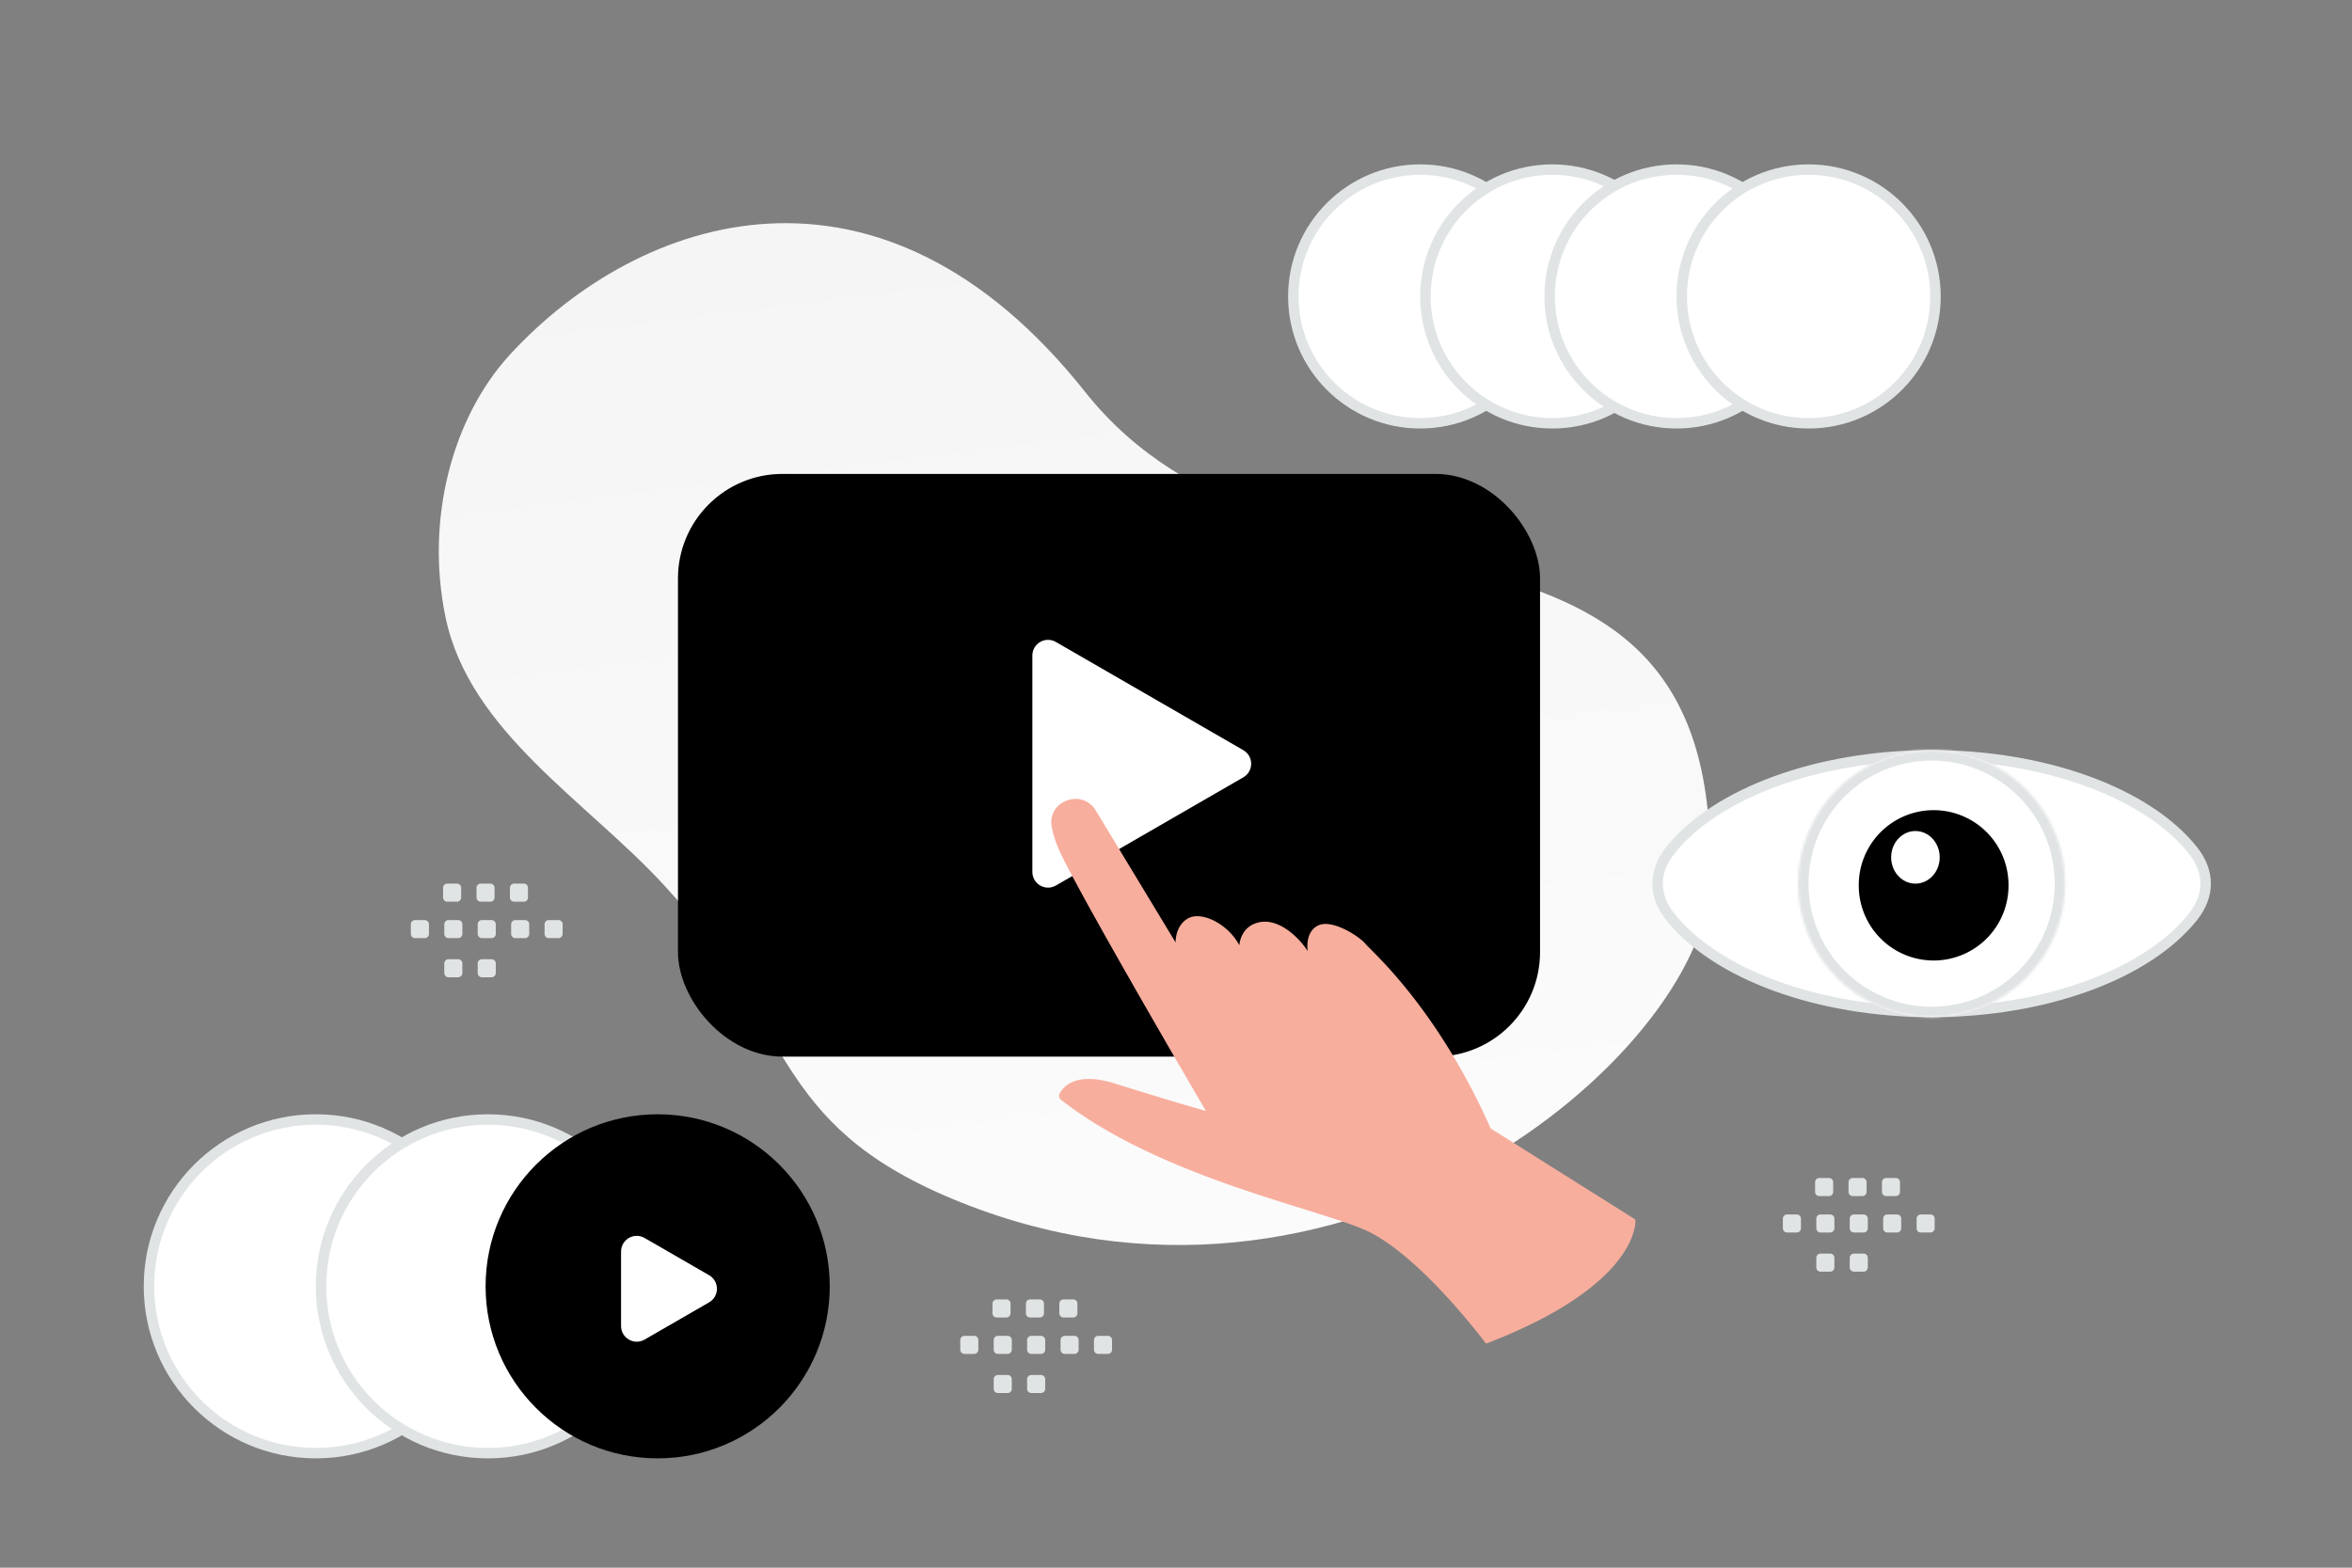 <svg width="900" height="600" viewBox="0 0 900 600" fill="none" xmlns="http://www.w3.org/2000/svg"><rect x="0" y="0" width="900" height="600" fill="#808080" stroke="none"/><path fill="transparent" d="M0 0h900v600H0z"/><circle cx="543.444" cy="113.456" r="48.548" fill="#fff" stroke="#E1E4E5" stroke-width="4"/><circle cx="593.992" cy="113.456" r="48.548" fill="#fff" stroke="#E1E4E5" stroke-width="4"/><circle cx="641.528" cy="113.456" r="48.548" fill="#fff" stroke="#E1E4E5" stroke-width="4"/><circle cx="692.076" cy="113.456" r="48.548" fill="#fff" stroke="#E1E4E5" stroke-width="4"/><path d="M654.196 338.481c-2.539 64.426-140.095 182.998-290.029 120.254-69.733-29.184-60.152-65.856-110.17-120.069-29.814-32.312-74.52-58.826-83.54-102.572-7.794-37.76 2.803-76.564 24.7-100.396 49.245-53.595 141.435-84.806 220.078 14.306s245.492 22.317 238.961 188.477z" fill="url(#a)"/><rect x="259.429" y="181.383" width="329.874" height="223.013" rx="40" fill="#000"/><path d="M475.765 287.113c4 2.309 4 8.083 0 10.392l-71.728 41.412c-4 2.31-9-.577-9-5.196v-82.824c0-4.619 5-7.506 9-5.196l71.728 41.412z" fill="#fff"/><path d="M568.647 514.252s-26.001-34.958-46.948-43.777c-20.725-8.724-78.384-20.439-115.696-49.54a1.897 1.897 0 0 1-.537-2.362c1.484-2.866 6.381-8.503 21.389-3.811 19.524 6.142 34.595 10.456 34.595 10.456s-44.611-76.184-55.163-97.726c-2.085-4.251-3.286-7.905-3.854-11.086-1.77-9.92 11.689-14.802 16.902-6.172l30.52 50.484s-.285-6.708 5.086-9.385c5.087-2.519 14.976 2.268 19.304 10.456 0 0 .316-7.558 8.025-8.881 7.709-1.323 15.26 6.551 18.135 11.117 0 0-1.264-7.275 4.012-9.826s15.671 4.094 18.135 7.086c2.464 2.992 27.266 24.219 47.865 70.61l55.384 34.864s2.464 24.597-57.154 47.493z" fill="#F8AE9D"/><circle cx="120.846" cy="492.311" r="63.846" fill="#fff" stroke="#E1E4E5" stroke-width="4"/><circle cx="186.692" cy="492.311" r="63.846" fill="#fff" stroke="#E1E4E5" stroke-width="4"/><circle cx="251.659" cy="492.311" r="64.346" fill="#000" stroke="#000" stroke-width="3"/><path d="M271.336 488.057c4 2.31 4 8.083 0 10.393l-24.686 14.252c-4 2.309-9-.577-9-5.196v-28.505c0-4.619 5-7.506 9-5.196l24.686 14.252z" fill="#fff"/><path d="M634.279 338.189c0-4.287 1.603-8.619 4.861-12.714l-1.565-1.245 1.565 1.245c17.445-21.929 56.462-36.393 99.999-36.393 43.538 0 82.555 14.464 100 36.393 3.258 4.095 4.861 8.427 4.861 12.714 0 4.287-1.603 8.62-4.861 12.715-17.445 21.929-56.462 36.393-100 36.393-43.537 0-82.554-14.464-99.999-36.393l-1.565 1.245 1.565-1.245c-3.258-4.095-4.861-8.428-4.861-12.715z" fill="#fff" stroke="#E1E4E5" stroke-width="4"/><mask id="b" fill="#fff"><path fill-rule="evenodd" clip-rule="evenodd" d="M775.289 302.062c19.944 19.939 19.944 52.308 0 72.28-19.944 19.939-52.321 19.939-72.299 0-19.944-19.938-19.944-52.307 0-72.28 19.978-19.973 52.338-19.973 72.299 0z"/></mask><path fill-rule="evenodd" clip-rule="evenodd" d="M775.289 302.062c19.944 19.939 19.944 52.308 0 72.28-19.944 19.939-52.321 19.939-72.299 0-19.944-19.938-19.944-52.307 0-72.28 19.978-19.973 52.338-19.973 72.299 0z" fill="#fff"/><path d="m775.289 374.342 2.828 2.829.002-.002-2.83-2.827zm-72.299 0-2.828 2.829.003.003 2.825-2.832zm0-72.28-2.828-2.829-.002.003 2.83 2.826zm69.471 2.829c18.38 18.375 18.383 48.212-.003 66.625l5.661 5.653c21.502-21.533 21.506-56.433-.002-77.936l-5.656 5.658zm0 66.623c-18.381 18.376-48.227 18.379-66.645-.003l-5.651 5.663c21.538 21.496 56.445 21.499 77.952-.003l-5.656-5.657zm-66.643 0c-18.38-18.376-18.383-48.213.003-66.626l-5.661-5.652c-21.502 21.533-21.506 56.433.002 77.935l5.656-5.657zm0-66.623c18.417-18.412 48.244-18.411 66.642-.001l5.658-5.656c-21.524-21.536-56.417-21.535-77.956-.001l5.656 5.658z" fill="#E1E4E5" mask="url(#b)"/><path fill-rule="evenodd" clip-rule="evenodd" d="M768.565 338.964a28.653 28.653 0 0 1-8.391 20.26 28.653 28.653 0 0 1-48.911-20.26 28.652 28.652 0 1 1 57.302 0z" fill="#000"/><ellipse cx="732.945" cy="328.123" rx="9.292" ry="10.067" fill="#fff"/><path fill-rule="evenodd" clip-rule="evenodd" d="M213.681 359.049h-3.688a1.61 1.61 0 0 1-1.61-1.61v-3.688c0-.892.725-1.61 1.61-1.61h3.688c.884 0 1.61.726 1.61 1.61v3.688a1.606 1.606 0 0 1-1.61 1.61zm-12.788 0h-3.689a1.615 1.615 0 0 1-1.609-1.61v-3.688c0-.892.725-1.61 1.609-1.61h3.689c.884 0 1.61.726 1.61 1.61v3.688c0 .885-.726 1.61-1.61 1.61zm-12.796 0h-3.688c-.885 0-1.61-.725-1.61-1.61v-3.688c0-.892.725-1.61 1.61-1.61h3.688c.884 0 1.61.726 1.61 1.61v3.688a1.606 1.606 0 0 1-1.61 1.61zm-12.788 0h-3.689c-.884 0-1.61-.725-1.61-1.61v-3.688c0-.892.726-1.61 1.61-1.61h3.689c.892 0 1.617.726 1.617 1.61v3.688a1.627 1.627 0 0 1-1.617 1.61zm-12.789 0h-3.688a1.618 1.618 0 0 1-1.618-1.61v-3.688c0-.892.726-1.61 1.618-1.61h3.688c.884 0 1.61.726 1.61 1.61v3.688c0 .885-.726 1.61-1.61 1.61zm37.904-13.944h-3.688c-.885 0-1.61-.725-1.61-1.61v-3.696c0-.884.725-1.61 1.61-1.61h3.688c.892 0 1.61.726 1.61 1.61v3.689a1.608 1.608 0 0 1-1.61 1.617zm-12.788 0h-3.689c-.884 0-1.61-.725-1.61-1.61v-3.696c0-.884.726-1.61 1.61-1.61h3.689c.884 0 1.61.726 1.61 1.61v3.689a1.609 1.609 0 0 1-1.61 1.617zm-12.788 0h-3.689a1.617 1.617 0 0 1-1.617-1.61v-3.696c0-.884.725-1.61 1.617-1.61h3.689c.884 0 1.609.726 1.609 1.61v3.689c0 .892-.725 1.617-1.609 1.617zm13.249 28.925h-3.688c-.885 0-1.61-.726-1.61-1.61v-3.688c0-.892.725-1.61 1.61-1.61h3.688c.884 0 1.61.725 1.61 1.61v3.688a1.607 1.607 0 0 1-1.61 1.61zm-12.788 0h-3.689c-.884 0-1.61-.726-1.61-1.61v-3.688c0-.892.726-1.61 1.61-1.61h3.689c.892 0 1.617.725 1.617 1.61v3.688a1.627 1.627 0 0 1-1.617 1.61zm563.382 97.687h-3.688a1.61 1.61 0 0 1-1.61-1.609v-3.689c0-.892.725-1.61 1.61-1.61h3.688c.884 0 1.61.726 1.61 1.61v3.689a1.606 1.606 0 0 1-1.61 1.609zm-12.788 0h-3.688c-.885 0-1.61-.725-1.61-1.609v-3.689c0-.892.725-1.61 1.61-1.61h3.688c.884 0 1.61.726 1.61 1.61v3.689c0 .884-.726 1.609-1.61 1.609zm-12.796 0h-3.688c-.884 0-1.61-.725-1.61-1.609v-3.689c0-.892.726-1.61 1.61-1.61h3.688c.885 0 1.61.726 1.61 1.61v3.689a1.606 1.606 0 0 1-1.61 1.609zm-12.788 0h-3.688c-.885 0-1.61-.725-1.61-1.609v-3.689c0-.892.725-1.61 1.61-1.61h3.688c.892 0 1.617.726 1.617 1.61v3.689a1.626 1.626 0 0 1-1.617 1.609zm-12.789 0h-3.688a1.617 1.617 0 0 1-1.617-1.609v-3.689c0-.892.725-1.61 1.617-1.61h3.688c.885 0 1.61.726 1.61 1.61v3.689c0 .884-.725 1.609-1.61 1.609zm37.904-13.944h-3.688c-.884 0-1.61-.725-1.61-1.61v-3.695c0-.885.726-1.61 1.61-1.61h3.688c.892 0 1.61.725 1.61 1.61v3.688a1.607 1.607 0 0 1-1.61 1.617zm-12.788 0h-3.688c-.885 0-1.61-.725-1.61-1.61v-3.695c0-.885.725-1.61 1.61-1.61h3.688c.884 0 1.61.725 1.61 1.61v3.688a1.608 1.608 0 0 1-1.61 1.617zm-12.788 0h-3.689a1.618 1.618 0 0 1-1.617-1.61v-3.695c0-.885.726-1.61 1.617-1.61h3.689c.884 0 1.61.725 1.61 1.61v3.688c0 .892-.726 1.617-1.61 1.617zm13.249 28.925h-3.688c-.884 0-1.61-.726-1.61-1.61V481.4c0-.892.726-1.61 1.61-1.61h3.688c.885 0 1.61.726 1.61 1.61v3.688a1.606 1.606 0 0 1-1.61 1.61zm-12.788 0h-3.688c-.885 0-1.61-.726-1.61-1.61V481.4c0-.892.725-1.61 1.61-1.61h3.688c.892 0 1.617.726 1.617 1.61v3.688a1.627 1.627 0 0 1-1.617 1.61zm-276.402 31.48h-3.688a1.61 1.61 0 0 1-1.61-1.609v-3.689c0-.892.726-1.61 1.61-1.61h3.688c.885 0 1.61.726 1.61 1.61v3.689a1.606 1.606 0 0 1-1.61 1.609zm-12.788 0h-3.688c-.884 0-1.61-.725-1.61-1.609v-3.689c0-.892.726-1.61 1.61-1.61h3.688c.885 0 1.61.726 1.61 1.61v3.689c0 .884-.725 1.609-1.61 1.609zm-12.796 0h-3.688c-.884 0-1.61-.725-1.61-1.609v-3.689c0-.892.726-1.61 1.61-1.61h3.688c.885 0 1.61.726 1.61 1.61v3.689a1.606 1.606 0 0 1-1.61 1.609zm-12.788 0h-3.688c-.885 0-1.61-.725-1.61-1.609v-3.689c0-.892.725-1.61 1.61-1.61h3.688c.892 0 1.618.726 1.618 1.61v3.689a1.628 1.628 0 0 1-1.618 1.609zm-12.788 0h-3.689a1.617 1.617 0 0 1-1.617-1.609v-3.689c0-.892.725-1.61 1.617-1.61h3.689c.884 0 1.609.726 1.609 1.61v3.689c0 .884-.725 1.609-1.609 1.609zm37.903-13.944h-3.688c-.884 0-1.61-.725-1.61-1.61v-3.695c0-.885.726-1.61 1.61-1.61h3.688c.892 0 1.61.725 1.61 1.61v3.688a1.607 1.607 0 0 1-1.61 1.617zm-12.788 0h-3.688c-.885 0-1.61-.725-1.61-1.61v-3.695c0-.885.725-1.61 1.61-1.61h3.688c.884 0 1.61.725 1.61 1.61v3.688a1.608 1.608 0 0 1-1.61 1.617zm-12.788 0h-3.688a1.618 1.618 0 0 1-1.618-1.61v-3.695c0-.885.726-1.61 1.618-1.61h3.688c.884 0 1.61.725 1.61 1.61v3.688c0 .892-.726 1.617-1.61 1.617zm13.249 28.925h-3.688c-.884 0-1.61-.725-1.61-1.61v-3.688c0-.892.726-1.61 1.61-1.61h3.688c.885 0 1.61.726 1.61 1.61v3.688a1.606 1.606 0 0 1-1.61 1.61zm-12.788 0h-3.688c-.885 0-1.61-.725-1.61-1.61v-3.688c0-.892.725-1.61 1.61-1.61h3.688c.892 0 1.618.726 1.618 1.61v3.688a1.628 1.628 0 0 1-1.618 1.61z" fill="#E1E4E5"/><defs><linearGradient id="a" x1="468.341" y1="708.64" x2="333.219" y2="-370.972" gradientUnits="userSpaceOnUse"><stop stop-color="#fff"/><stop offset="1" stop-color="#EEE"/></linearGradient></defs></svg>